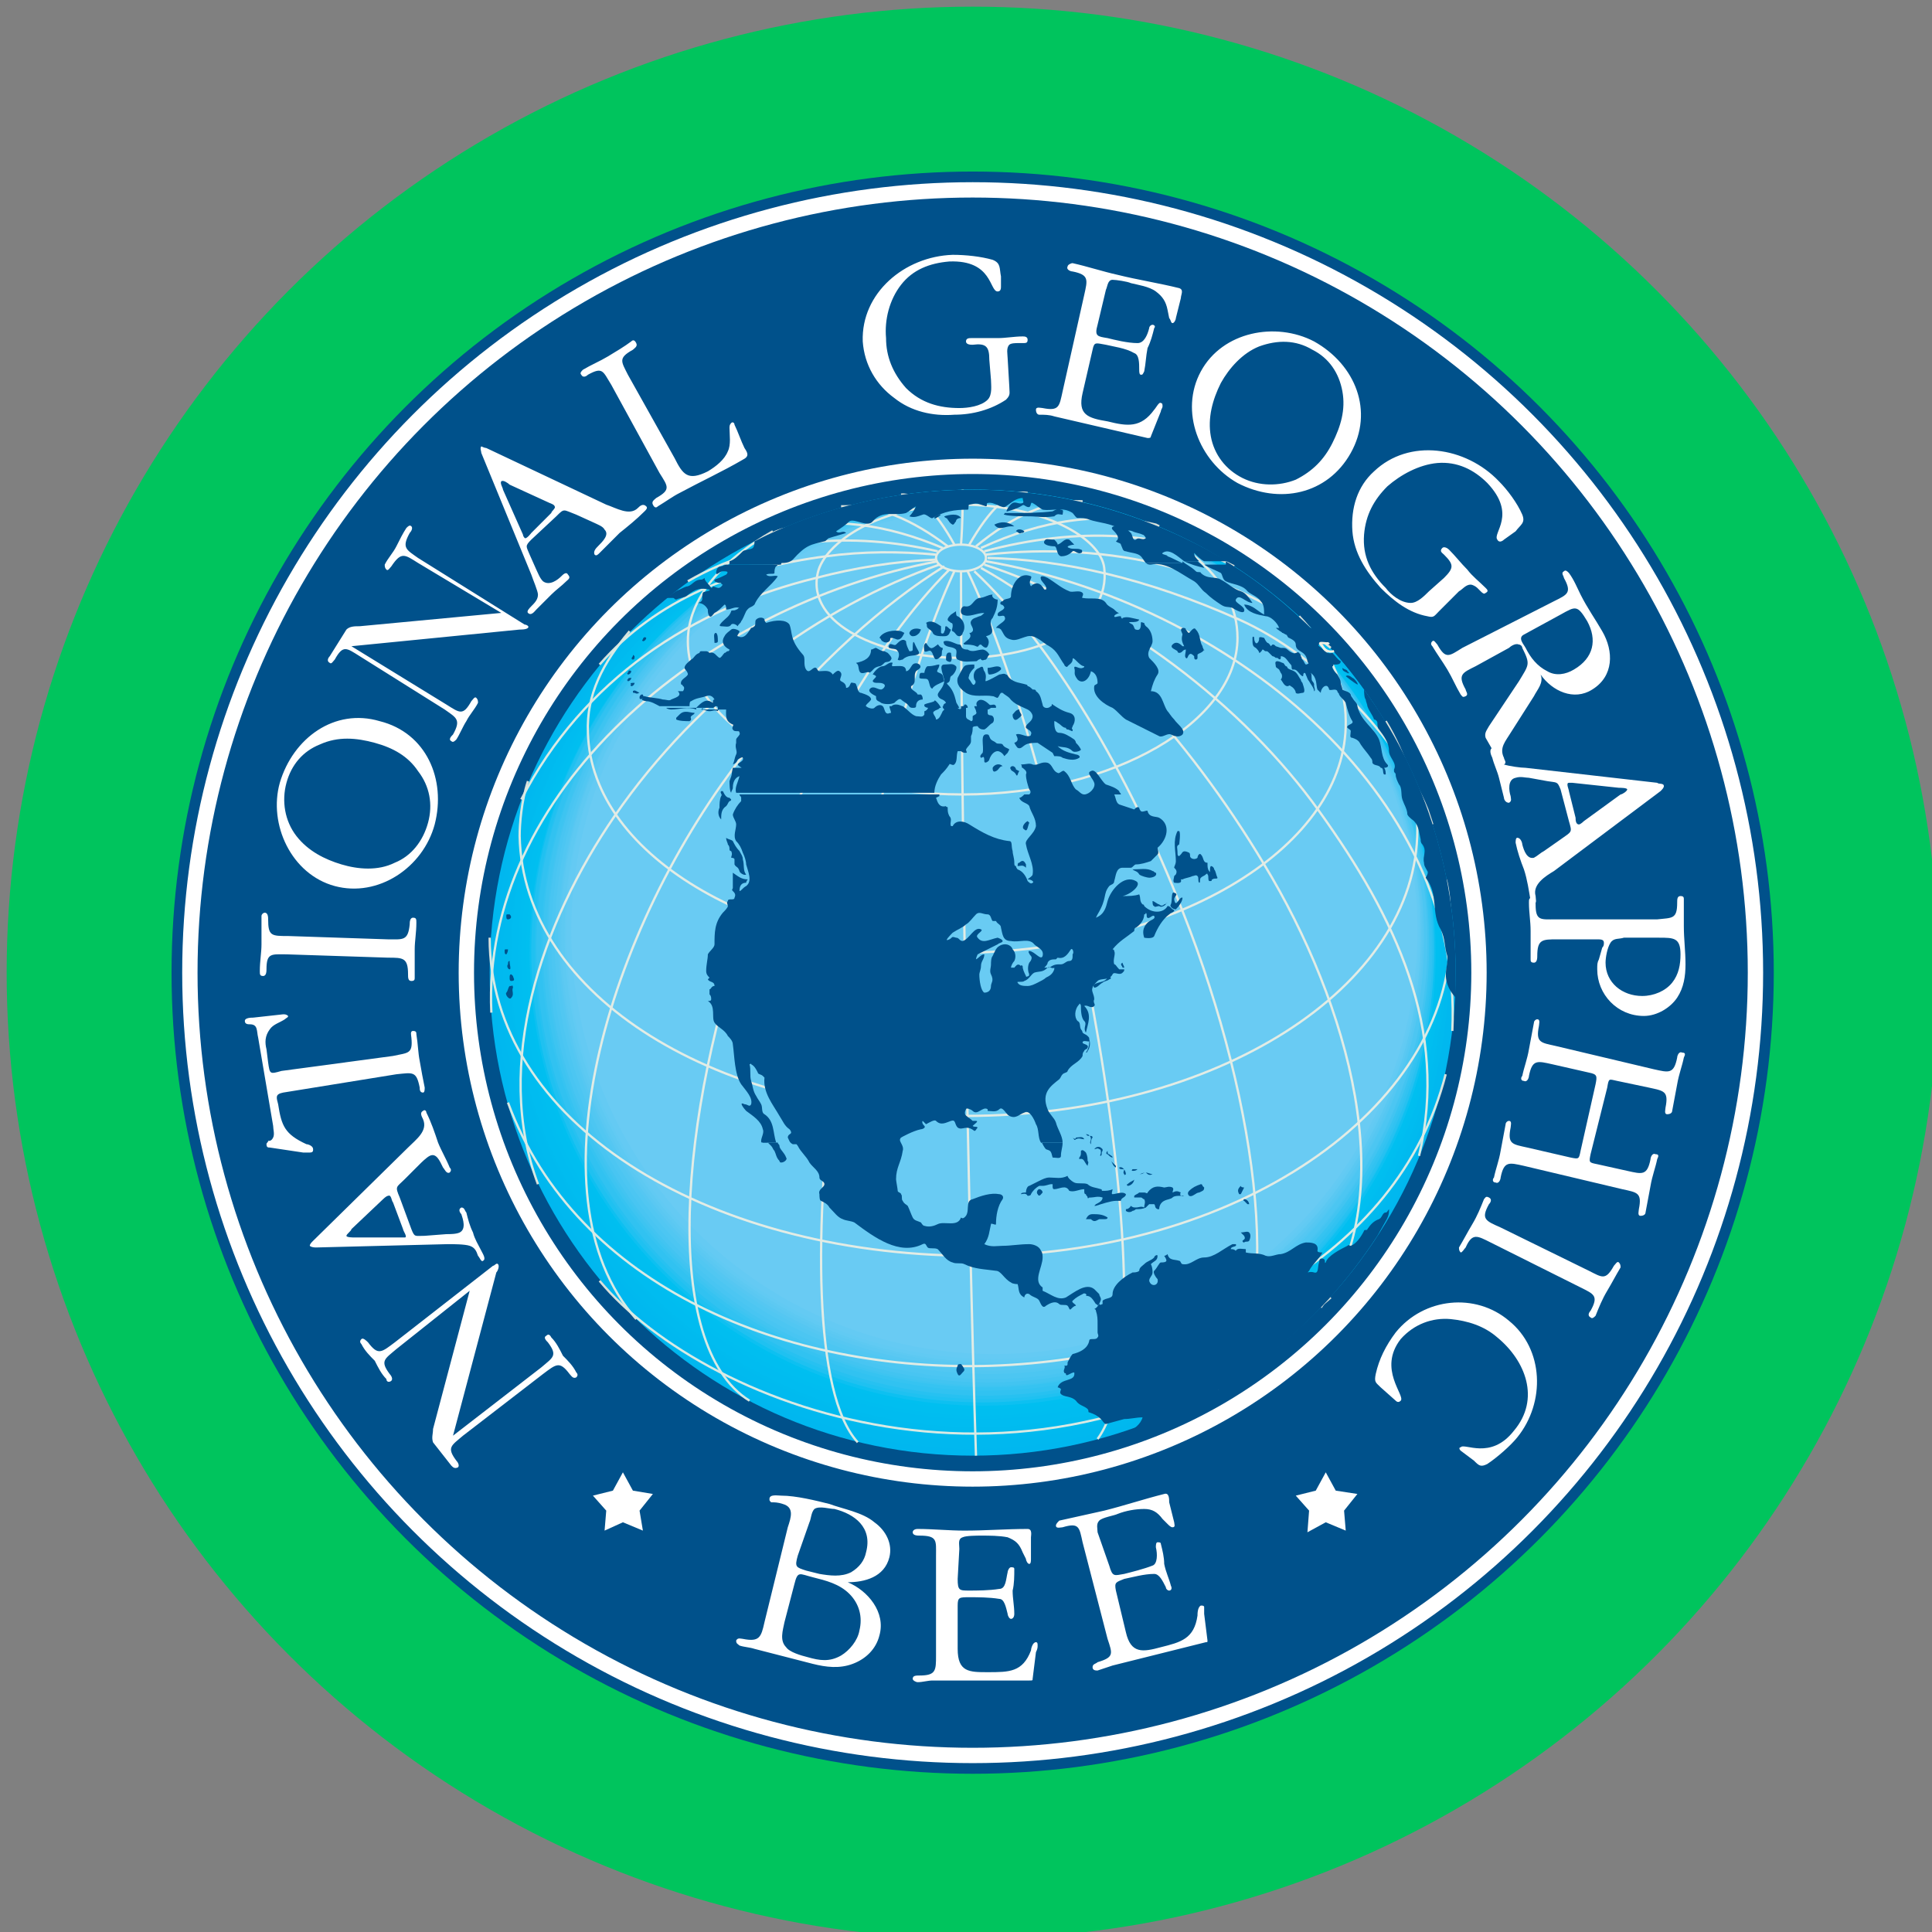 <svg xmlns="http://www.w3.org/2000/svg" width="116" height="116" viewBox="0 0 116 116"><rect x="0" y="0" width="116" height="116" fill="#808080" stroke="none"/><circle fill="#00C45D" cx="58.4" cy="58.4" r="58"/><circle fill="#00518B" cx="58.4" cy="58.4" r="48.1"/><path fill="#00B7EF" d="M58.4 87.4c16 0 29-13 29-29s-13-29-29-29c-16.1 0-29 13-29 29s13 29 29 29z"/><circle fill="#ECF6FB" cx="61.8" cy="51.9" r="20.8"/><circle fill="none" stroke="#FFF" stroke-width=".921" cx="58.4" cy="58.4" r="47"/><circle fill="none" stroke="#FFF" stroke-width=".921" cx="58.4" cy="58.4" r="30.4"/><path fill="#FFF" d="M48.6 91.4c.1-.2.1-.6.3-.8.3-.2.9 0 1.2 0 1.2.3 2.3 1.1 1.9 2.6-.1.5-.4.9-.9 1.2-.6.3-1.3.2-1.9.1l-.8-.2c-.6-.2-.7-.2-.5-.9l.7-2zm-2.7 6c-.2.9-.3 1.2-1.3 1-.1 0-.3-.1-.4.1 0 .2.1.2.2.3.3.1.6.1.9.2 1.2.3 2.3.6 3.5.9.8.2 1.6.3 2.4 0 .8-.3 1.4-.9 1.6-1.7.4-1.4-.7-2.7-1.9-3.2 1 0 2.2-.3 2.5-1.5.2-.8-.2-1.6-.9-2.1-.7-.6-1.9-.8-2.7-1.1-.8-.2-2-.5-2.9-.5-.2 0-.7-.1-.7.2 0 .1 0 .1.1.2.2 0 .4 0 .7.1.7.2.5.8.3 1.4l-1.4 5.7zm1.8-2.3c.2-.8.3-.6 1.1-.4.8.2 1.6.4 2.2 1 .6.6.8 1.4.6 2.2-.1.6-.6 1.2-1.1 1.5-.7.4-1.3.3-2 .1-.4-.1-1.1-.3-1.3-.6-.4-.4-.2-1-.1-1.5l.6-2.3zm9.8-.3c0 .7.1.7.7.7.4 0 1.2 0 1.8-.1.4 0 .4-.6.5-1 0-.1.1-.3.2-.3s.2 0 .2.1c0 .4 0 .9-.1 1.3 0 .5.1.9.1 1.4 0 .2-.1.3-.2.3s-.2-.2-.2-.3c-.1-.4-.2-.9-.5-.9-.6-.1-1.3-.1-1.8-.1-.6 0-.7 0-.7.5V99c0 1.4.7 1.4 1.8 1.4 1.3 0 2.1 0 2.6-1.3 0-.1.1-.5.3-.5.1 0 .1.1.1.2s0 .2-.1.4l-.2 1.6c0 .1 0 .1-.2.1H56c-.3 0-.6.1-.9.1-.1 0-.3-.1-.3-.2 0-.2.2-.2.4-.2 1 0 1-.3 1-1.2v-6c0-.9.1-1.2-1-1.2-.1 0-.4 0-.4-.2 0-.1.1-.2.3-.2.9 0 1.9.1 2.8.1 1.3 0 2.5-.1 3.8-.1.3 0 .2.4.2.5v1.3c0 .1 0 .3-.1.3s-.2-.2-.2-.3l-.2-.4c-.2-.5-.4-.7-.9-.9-.5-.1-1.1-.1-1.6-.1-.2 0-.9 0-1.1.1-.3.1-.2.4-.2.7l-.1 1.8zm9.1-.8c.2.7.3.6.9.5.4-.1 1.2-.3 1.7-.5.3-.1.3-.7.2-1.1 0-.1 0-.3.1-.3s.2 0 .2.1c.1.4.2.8.2 1.2.1.5.3.9.4 1.3.1.2 0 .3-.1.3s-.2-.1-.2-.2c-.2-.4-.4-.8-.7-.8-.6 0-1.3.2-1.8.3-.5.2-.6.2-.5.7l.6 2.5c.3 1.3 1 1.2 2.1.9 1.2-.3 2-.5 2.2-1.9 0-.1 0-.5.2-.6.1 0 .2 0 .2.1v.4l.2 1.6c0 .1 0 .1-.1.1l-5.6 1.4-.9.3c-.1 0-.3 0-.3-.2s.2-.2.3-.3c1-.3.9-.5.6-1.4L65 92.6c-.2-.9-.2-1.2-1.2-.9-.1 0-.4.1-.4-.1 0-.1.1-.2.2-.3l2.7-.6c1.2-.3 2.4-.7 3.6-1 .3-.1.3.3.3.5l.3 1.2c0 .1.1.3-.1.3-.1 0-.2-.1-.3-.2l-.3-.3c-.3-.4-.6-.6-1.1-.6-.5 0-1.1.1-1.6.3-.2.1-.9.2-1.1.4-.2.2-.1.5-.1.7l.7 2z"/><g fill="#FFF"><path d="M23.8 81c-.7.6-1 .7-.4 1.5.1.1.2.3.1.4-.1.1-.3.1-.3-.1-.3-.3-.5-.7-.7-1.1-.3-.3-.6-.6-.8-1-.1-.1-.1-.2 0-.3.1-.1.3.1.4.2.6.8.8.6 1.6 0l5.9-4.6c.1 0 .2-.2.3-.1.1.1 0 .4-.1.5l-2.6 9.8 5.3-4.1c.7-.6 1-.7.4-1.5-.1-.1-.3-.3-.1-.4.1-.1.2-.1.3.1.3.3.5.7.7 1.1.3.3.6.6.8 1 .1.1.1.2 0 .3-.2.1-.3-.1-.4-.2-.6-.8-.8-.6-1.6 0l-4.8 3.7c-.7.6-1 .7-.4 1.5.1.1.2.3.1.4-.2.1-.3 0-.4-.1L26 86.6c-.1-.3 0-.5 0-.8l2.2-8.3-4.4 3.5zm-2.5-6.7c-.1 0-.5 0-.5-.1s.3-.3.3-.4L23 72s.2-.2.3-.2c.2-.1.2.3.3.4l.6 1.6c0 .1.3.5.1.5h-3zm4.2-.1c-.6 0-.6.1-.8-.4l-.7-1.9c-.3-.7-.2-.6.3-1.1l.9-.9c.1-.1.4-.4.6-.5.4-.2.6.3.8.7.1.1.2.4.4.3.1-.1.1-.2 0-.3-.2-.5-.5-1-.7-1.5-.2-.6-.4-1.2-.7-1.8 0-.1-.1-.2-.2-.1-.2.1-.1.3 0 .5.3.7-.4 1.2-.9 1.7l-5.7 5.6c-.1.1-.2.2-.2.3.1.1.3.1.4.1l7.9-.2c.3 0 1 0 1.3.1.3.1.4.3.5.6.1.1.2.4.3.3.2-.1 0-.4-.1-.6-.2-.4-.4-.7-.5-1.1-.2-.4-.3-.8-.4-1.2-.1-.1-.1-.3-.3-.3-.2.1-.1.3 0 .4.1.3.3.9-.1 1.1-.2.1-.6.1-.8.1l-1.3.1zm-1.9-10.8c.9-.2 1.2-.1 1.1-1.1 0-.1-.1-.4.1-.4s.2.1.2.2c.1.6.1 1.1.2 1.6.1.6.2 1.1.3 1.6 0 .1 0 .3-.1.3-.2 0-.2-.2-.2-.3-.2-1-.4-.9-1.4-.8L17 65.6c-.5.1-.4.3-.3.7.2 1.3.4 1.8 1.7 2.4.1 0 .4.1.4.3 0 .1 0 .2-.2.2h-.4l-2-.3c-.1 0-.2 0-.2-.2 0-.1.1-.1.1-.2.1 0 .2 0 .3-.2.1-.2 0-.5 0-.7l-.9-5.3c-.1-.4 0-.8-.5-.8-.1 0-.3 0-.3-.2s.4-.2.5-.2l1.8-.2c.1 0 .2 0 .3.1 0 .1-.1.1-.2.2-.3.2-.7.3-.9.6-.3.4-.3.8-.2 1.2l.1.8c.1.7.1.7.8.5l6.7-.9zm-6.4-6.1c-.9 0-1.2-.1-1.2.9 0 .1 0 .4-.2.4s-.2-.1-.2-.3c0-.6.1-1.1.1-1.6V55c0-.1.1-.2.2-.2.2 0 .2.3.2.4 0 1 .2 1 1.2 1l6 .2c.9 0 1.2.1 1.3-.9 0-.1 0-.4.2-.4s.2.1.2.3c0 .6-.1 1.1-.1 1.6v1.7c0 .1 0 .2-.2.2s-.2-.2-.2-.4c0-1-.3-1-1.2-1l-6.1-.2zm5.3-12.7c1.1.3 2 .8 2.6 1.7.7.9.9 2 .6 3.1-.3 1.1-1 2-2 2.4-1 .5-2.2.4-3.2.1-1-.3-2-.8-2.7-1.7-.7-.9-.9-2.1-.6-3.2.3-1.1 1-1.9 2-2.3 1.1-.5 2.2-.4 3.3-.1zm-2.4 8.6c2.6.7 5.3-1.1 6-3.7.7-2.7-.5-5.5-3.3-6.2-2.7-.8-5.2 1-6 3.7-.7 2.5.7 5.5 3.3 6.2zm5-19.4c-.8-.5-1-.7-1.6.2-.1.1-.2.3-.3.2-.1-.1-.1-.2-.1-.3.2-.4.5-.7.7-1.1.2-.4.4-.8.6-1.1.1-.1.2-.2.3-.1.1.1 0 .3-.1.4-.5.9-.2 1 .5 1.5l6.4 4c.1 0 .3.1.2.2-.1.1-.4.1-.5.1l-10.1 1 5.7 3.5c.8.5 1 .7 1.5-.2.1-.1.2-.3.3-.2.1.1.1.2.1.3-.2.4-.5.7-.7 1.1-.2.3-.4.8-.6 1.1-.1.1-.2.2-.3.1-.2-.1 0-.3.1-.4.5-.9.2-1-.5-1.5l-5.1-3.2c-.8-.5-1-.7-1.5.2-.1.1-.2.3-.3.2-.2-.1-.1-.3 0-.4l1-1.6c.2-.2.5-.2.8-.2l8.5-.8-5-3zm5.1-4.4c0-.1-.2-.4-.1-.5.1-.1.4.1.5.2l2.4 1.1s.3.1.3.2c.1.1-.2.3-.2.4L31.9 32s-.3.4-.4.3c0 0-.1-.1-.1-.2l-1.2-2.7zm1.6 3.9c-.2-.5-.3-.5.1-.9l1.5-1.4c.5-.5.4-.4 1.2-.1l1.1.5c.2.1.5.2.6.4.3.3-.1.7-.4 1-.1.1-.3.3-.2.5.1.1.2 0 .3-.1l1.2-1.2c.5-.4 1-.8 1.5-1.3.1-.1.2-.2.1-.3-.2-.2-.4 0-.5.1-.5.5-1.3 0-1.9-.2l-7.2-3.4c-.1 0-.3-.1-.3-.1-.1.1 0 .3 0 .4l3 7.3c.1.3.4 1 .4 1.2 0 .3-.2.5-.4.7-.1.1-.3.3-.2.4.2.2.4-.1.5-.2l.9-.9c.3-.3.6-.5.9-.8.1-.1.3-.2.1-.4-.1-.2-.3 0-.4.1-.2.2-.7.6-1.1.3-.2-.2-.3-.5-.4-.7l-.4-.9zm8.7-5.8c.5 1 .8 1.4 2 .8.5-.3 1-.7 1.2-1.2.2-.4.1-1 .1-1.4 0-.1 0-.2.1-.3.1-.1.2 0 .2.1.2.4.4 1 .6 1.4.2.3.3.5-.1.7-1.2.7-2.5 1.3-3.8 2-.4.2-.8.5-1.3.8-.1.1-.2.1-.3-.1-.1-.2.1-.3.2-.4.9-.5.7-.7.2-1.5l-2.9-5.3c-.5-.8-.5-1.1-1.4-.6-.1.1-.3.2-.4 0-.1-.1 0-.2.1-.3.5-.3 1-.5 1.5-.8.5-.3 1-.6 1.4-.9.1-.1.2-.1.3.1.1.2-.1.3-.2.4-.9.5-.7.7-.3 1.5l2.8 5zm19.6-10.3c0 .1 0 .3-.2.3-.5 0-.3-1.9-2.9-1.8-1.2.1-2.2.5-2.9 1.4-.7.9-1 2.1-.9 3.2 0 1.1.4 2.1 1.2 3 .9.9 2 1.2 3.2 1.2.5 0 1.3-.1 1.7-.5.3-.3.2-.9.2-1.2l-.1-1.2c0-.8-.2-1-1-.9-.1 0-.4 0-.4-.2s.2-.2.3-.2h1.6c.5 0 1-.1 1.5-.1.1 0 .3 0 .3.2s-.1.2-.3.2h-.3c-.1 0-.4 0-.5.1-.2.2-.1.6-.1.8l.1 1.7c0 .4.1.5-.2.8-.9.6-2 .9-3.1.9-1.3.1-2.6-.2-3.6-1-1.1-.8-1.8-2-1.9-3.4-.1-2.9 2.5-5.1 5.4-5.2.8 0 1.7.1 2.4.3.5.2.4.5.5 1v.6zm5.8 2.3c-.2.7 0 .7.6.8.4.1 1.2.3 1.8.3.4 0 .6-.5.7-.9 0-.1.1-.2.2-.2s.2.1.1.2c-.1.4-.2.8-.4 1.2-.1.5-.1.9-.2 1.4-.1.2-.1.2-.2.2s-.1-.2-.1-.3c0-.4 0-.9-.3-1-.5-.3-1.3-.4-1.7-.5-.6-.1-.7-.2-.8.3l-.6 2.6c-.3 1.3.3 1.5 1.5 1.7 1.2.3 2 .4 2.8-.7.1-.1.3-.5.4-.4.1 0 .1.1.1.2s-.1.2-.1.3l-.6 1.5c0 .1-.1.1-.2.1L63.3 25c-.3-.1-.6-.1-.9-.1-.1 0-.2-.1-.2-.3 0-.2.3-.1.4-.1 1 .2 1-.1 1.2-1l1.3-5.8c.2-.9.3-1.2-.7-1.4-.1 0-.4-.1-.3-.3 0-.1.2-.2.3-.2.9.2 1.8.5 2.7.7 1.2.3 2.5.5 3.7.8.3.1.1.4.1.6l-.3 1.2c0 .1-.1.3-.2.3s-.1-.2-.2-.3l-.1-.5c-.1-.5-.3-.8-.7-1.1-.4-.3-1.1-.4-1.5-.5-.2-.1-.9-.2-1.1-.2-.3 0-.3.4-.4.6l-.5 2.1zM80 26.6c-.5 1-1.2 1.7-2.2 2.2-1 .4-2.2.4-3.2-.1s-1.7-1.4-1.9-2.5c-.2-1.1.1-2.2.6-3.2.5-.9 1.3-1.8 2.3-2.2 1.1-.4 2.2-.4 3.2.2 1 .5 1.6 1.4 1.8 2.5.2 1.1-.1 2.1-.6 3.1zm-7.9-4.3c-1.3 2.4-.1 5.4 2.2 6.7 2.5 1.3 5.4.7 6.8-1.8 1.4-2.5.3-5.3-2.2-6.7-2.3-1.2-5.5-.6-6.8 1.8zm18.2 10.1c-.1.1-.3.2-.4 0-.3-.4 1.2-1.5-.6-3.4-.8-.8-1.8-1.3-3-1.2-1.1.1-2.2.7-3 1.4-.8.8-1.3 1.7-1.4 2.9-.1 1.3.4 2.3 1.3 3.2.3.4.9.9 1.5.9.4 0 .8-.4 1.1-.7l.9-.8c.6-.6.6-.8 0-1.4-.1-.1-.3-.2-.1-.4.1-.1.3 0 .4.1.4.4.7.8 1.1 1.2.3.4.7.7 1.1 1.1.1.1.2.2 0 .3-.1.1-.2 0-.3-.1l-.2-.2c-.1-.1-.3-.2-.4-.2-.3 0-.5.3-.7.4l-1.2 1.2c-.3.3-.3.4-.7.3-1.1-.2-2-.9-2.8-1.7-.9-1-1.6-2.1-1.7-3.4-.1-1.4.3-2.7 1.3-3.6 2.1-2 5.5-1.5 7.5.6.5.5 1.1 1.3 1.4 2 .2.5-.1.6-.4 1l-.7.5zm3.4 4.5c.9-.5 1-.6 1.6.4.6 1.1.4 2.2-.8 2.9-.5.3-1.1.4-1.6.1-.6-.3-1-.8-1.3-1.4-.1-.2-.5-.6-.1-.8l2.2-1.2zm-5.9 2c-.8.5-1 .7-1.5-.2-.1-.1-.2-.3-.3-.2-.1.1-.1.2 0 .3.3.5.6.9.9 1.4.3.5.5 1 .8 1.5.1.1.1.2.3.1.2-.1 0-.3 0-.4-.5-.9-.2-1 .6-1.4l2-1.1c.1-.1.4-.3.6-.2.1 0 .2.1.2.2.5 1 .4 1-.2 2l-1.8 2.7c-.1.2-.3.4-.2.7l.8 1.4c.1.1.1.2.3.2.2-.1 0-.3 0-.4-.3-.6.1-1 .4-1.5l1.4-2.2c.2-.4.6-.8.4-1.3.7 1 2 1.6 3.1.9 1.3-.8 1.3-2.3.6-3.5-.4-.7-.9-1.4-1.3-2.2-.2-.4-.4-.9-.7-1.3-.1-.1-.2-.2-.3-.1-.2.1 0 .3 0 .4.5.9.2 1-.6 1.4l-5.5 2.8z"/><path d="M97.2 47.3c.1 0 .5 0 .5.1s-.3.3-.4.3l-2.2 1.6s-.2.2-.3.2c-.2 0-.2-.3-.2-.4l-.4-1.6c0-.1-.2-.5 0-.5h.2l2.8.3zm-4.3-.4c.6.1.6 0 .8.5l.5 1.9c.2.7.2.6-.5 1.1l-1 .7c-.2.1-.4.3-.6.4-.4.1-.6-.4-.7-.8 0-.1-.1-.4-.3-.4-.1 0-.1.2-.1.3.1.5.3 1.1.5 1.6.2.6.3 1.3.4 1.9 0 .1.1.2.2.2.2-.1.1-.3.1-.5-.2-.7.6-1.2 1.1-1.5l6.4-4.8c.1-.1.2-.2.2-.3 0-.2-.3-.1-.4-.2l-7.9-.9c-.3 0-1-.1-1.3-.2-.2-.1-.3-.4-.4-.7 0-.1-.1-.4-.3-.3-.2.1-.1.4 0 .6.1.4.3.8.4 1.2l.3 1.2c0 .1.1.3.3.3.2-.1.1-.3.1-.4-.1-.3-.2-1 .3-1.1.3-.1.6 0 .8 0l1.1.2z"/><path d="M99.6 56.3c.9 0 1.3 0 1.3 1 0 .6-.1 1.2-.5 1.7s-1.1.8-1.8.8c-1.2 0-2.2-.8-2.2-2 0-.3.1-.9.3-1.2.2-.3.5-.2.8-.3h2.1zm-6.2-1.1c-.9 0-1.2.1-1.2-.9 0-.1 0-.4-.2-.4s-.2.1-.2.3c0 .6.1 1.1.1 1.7v1.7c0 .1 0 .2.2.2s.2-.3.2-.4c0-1 .3-1 1.2-1h2.4c.2 0 .4 0 .4.2 0 .1 0 .2-.1.3l-.2.7c-.1.2-.1.3-.1.6 0 1.5 1.2 2.8 2.8 2.8.8 0 1.6-.5 2-1.1.4-.6.5-1.3.5-2 0-.8-.1-1.5-.1-2.3V54c0-.1 0-.2-.2-.2s-.2.2-.2.4c0 1-.3.9-1.2 1h-6.1zm-.2 8.7c-.9-.2-1.2-.3-1.4.7 0 .1-.1.4-.3.3-.2 0-.2-.2-.1-.3.1-.5.3-1 .4-1.6.1-.5.2-1.1.3-1.6 0-.1.1-.2.2-.2.2 0 .1.3.1.4-.2 1 .1 1 1 1.2l5.9 1.4c.9.2 1.2.3 1.4-.7 0-.1.1-.4.3-.3.2 0 .2.1.1.3-.1.5-.3 1-.4 1.6-.1.5-.2 1.1-.3 1.6 0 .1-.1.2-.3.2-.2 0-.1-.3-.1-.4.2-1-.1-1-1-1.2l-1.9-.4c-.5-.1-.5-.2-.6.4l-1 4c-.1.5-.1.5.4.6l1.8.4c.9.2 1.2.3 1.4-.7 0-.1.1-.4.3-.3.2 0 .2.1.1.3-.1.5-.3 1-.4 1.6-.1.5-.2 1.1-.3 1.6 0 .1-.1.2-.3.2-.2 0-.1-.3-.1-.4.2-1-.1-1-1-1.2L91.5 70c-.9-.2-1.2-.3-1.4.7 0 .1-.1.4-.3.3-.2 0-.2-.2-.1-.3.1-.5.3-1 .4-1.6.1-.5.2-1.1.3-1.6 0-.1.1-.2.2-.2.2 0 .1.3.1.4-.2 1 .1 1 1 1.2l2.6.6c.5.1.5.1.6-.4l.9-4c.1-.5.1-.6-.4-.7l-2.2-.5zm2.2 12.4c.8.4 1 .6 1.5-.3.1-.1.2-.3.3-.2.1.1.1.2.1.3-.3.5-.5.9-.8 1.4-.3.5-.5 1-.7 1.5-.1.1-.2.2-.3.1-.2-.1-.1-.3 0-.4.5-.9.2-1-.6-1.4l-5.4-2.7c-.8-.4-1.1-.6-1.5.3-.1.1-.2.3-.3.3-.1-.1-.1-.2-.1-.3.3-.5.5-.9.8-1.4.3-.5.5-1 .7-1.5.1-.1.1-.2.3-.1.2.1.1.3 0 .4-.5.9-.2 1 .7 1.4l5.3 2.6zm-7.7 10.8c-.1-.1-.1-.2 0-.2.2-.3 1.8.8 3.2-1 1.6-1.9.7-4.2-1-5.6-.8-.7-1.8-1-2.8-1.1-1.1-.1-2.2.3-3 1.2-1.4 1.8.3 3.4 0 3.7-.1.1-.2.1-.3 0l-.9-.8c-.3-.3-.4-.3-.3-.8.2-.9.6-1.7 1.2-2.5 1.7-2.1 4.8-2.4 6.8-.7 2.1 1.7 2.2 4.9.5 7-.4.5-1.2 1.2-1.8 1.6-.4.2-.5.1-.8-.2l-.8-.6z"/></g><circle fill="#00B7EF" cx="58.4" cy="58.3" r="28.9"/><circle fill="#00B8EF" cx="58.5" cy="58.2" r="28.8"/><circle fill="#00B8EF" cx="58.5" cy="58.1" r="28.6"/><circle fill="#00B9EF" cx="58.5" cy="58" r="28.5"/><circle fill="#00BAEF" cx="58.6" cy="57.9" r="28.4"/><circle fill="#00BAEF" cx="58.6" cy="57.8" r="28.2"/><circle fill="#00BBEF" cx="58.7" cy="57.8" r="28.1"/><circle fill="#00BCF0" cx="58.7" cy="57.7" r="28"/><circle fill="#00BCF0" cx="58.8" cy="57.6" r="27.9"/><circle fill="#00BDF0" cx="58.8" cy="57.5" r="27.7"/><circle fill="#00BEF0" cx="58.9" cy="57.4" r="27.6"/><circle fill="#00BEF0" cx="58.9" cy="57.3" r="27.5"/><circle fill="#00BFF0" cx="59" cy="57.2" r="27.4"/><circle fill="#0DC0F1" cx="59" cy="57.2" r="27.2"/><circle fill="#1FC1F1" cx="59" cy="57.1" r="27.1"/><circle fill="#27C1F1" cx="59.1" cy="57" r="27"/><circle fill="#31C2F1" cx="59.1" cy="56.9" r="26.9"/><circle fill="#36C3F1" cx="59.2" cy="56.8" r="26.7"/><circle fill="#3DC4F1" cx="59.2" cy="56.7" r="26.6"/><circle fill="#42C4F1" cx="59.3" cy="56.7" r="26.5"/><circle fill="#48C5F2" cx="59.3" cy="56.6" r="26.4"/><circle fill="#4CC6F2" cx="59.4" cy="56.5" r="26.3"/><circle fill="#51C7F2" cx="59.4" cy="56.4" r="26.1"/><circle fill="#55C7F2" cx="59.5" cy="56.3" r="26"/><circle fill="#5AC8F2" cx="59.5" cy="56.2" r="25.9"/><circle fill="#5DC9F2" cx="59.5" cy="56.1" r="25.8"/><circle fill="#61CAF3" cx="59.6" cy="56.1" r="25.7"/><circle fill="#64CAF3" cx="59.6" cy="56" r="25.6"/><circle fill="#69CBF3" cx="59.7" cy="55.9" r="25.4"/><g opacity=".9" fill="none" stroke="#F0EFE3" stroke-width=".138"><ellipse cx="57.7" cy="33.5" rx="1.5" ry=".8"/><path d="M57.7 39.5c4.8 0 9-2 8.6-5.4-.2-1.8-3.7-3.8-8.6-3.8s-8.2 2.3-8.6 4.1c-.7 3.1 3.8 5.1 8.6 5.1z"/><path d="M37.8 37.9c-1.6 1.9-2.6 3.8-2.5 6.1.2 7.5 10.5 13.4 23 13.2 12.5-.3 22.6-6.4 22.5-13.9 0-2.3-1.1-4.5-2.8-6.3"/><path d="M29.4 56.3c0 11 12.8 19 28.8 19.1 16 .1 28.9-8.8 28.9-19.4 0 0 0-1.1-.1-2.1-.1-.9-.2-1.1-.2-1.1M36 76.9c6.4 7.7 26.9 15.6 43.9 1M30.5 66.2c8.2 22.2 50.6 20.5 56.3-1.7"/><path d="M31.7 46.9c-.4 1.2-.5 2.6-.5 3.3C31.4 59.8 43 67 58 67s27.1-7.7 27.1-17.2c0-2.3-.7-4.5-1.9-6.5"/><path d="M46.4 31.9c-3 1.7-5.1 4-5.1 6.6 0 5.1 7.4 9.2 16.5 9.2s16.5-4.4 16.5-9.4c0-3.7-3.6-6.6-9.8-8.2m-23.2 4.8c4.5-2.6 9.8-3 15-1.8"/><path d="M59.1 33.9c8 2.6 15.6 8.5 20.1 14.8 4.6 6.4 7.8 13.1 6 20.7m-55.7-8.6C28.9 47.7 42 36.4 56.3 33.7m2.9-.4c7.4-.8 14.8.8 20.7 5.6"/><path d="M32.3 71.1c-2.7-7.2.2-15.7 4.6-22.1 5.1-7.4 12.4-12.6 19.5-15.1m2.7-.8c5.6-1.5 10.9-1.2 15 .9"/><path d="M38.2 79.2c-6.6-7.4-1.6-24.1 7.1-34.7 3.8-4.7 7.7-8.2 11.4-10.5m2.2-1.1c3.7-1.7 7.2-2.2 10.5-1.4l.2.1M65 30.1c-2.1-.1-4.2.9-6.4 2.7"/><path d="M57 34.2c-4.6 4.6-8.9 12.4-11.9 20.6-4.4 12.2-5.4 26-.1 29.3m34.3-5.6c4.9-6.8 1.7-18.2-3.4-26.6-4.6-7.7-10.7-14.3-17-17.8m-2.3-1.2c-3.3-1.4-6.6-1.9-9.7-1.1 0 0-.3.1-.5.2"/><path d="M73.1 83.4c4.1-4 2.6-16.8-2.1-28.7-3.2-8.2-7.8-16-12.5-20.4m-1.6-1.5c-2.1-1.6-4.2-2.5-6.2-2.4h-.2m3.6-.7c1-.1 2.1 1 3.2 3m.8 1.6C64 46.6 70.6 80 65.9 86.4m-8.1-57c0 .9 0 2-.1 3.3m0 1.6c0 12.3.4 37.7.9 53.1m3.1-57.8c-1.1-.2-2.3 1-3.5 3.1m-.9 1.6c-5.9 12.6-11.1 46.5-5.8 52.3M31.3 48C35 40.8 41.6 36.5 49 34.7c2.3-.6 4.7-1 7.2-1.1m3.1-.1c4.5.1 9.5 1.2 15.1 3.7 4.7 2.1 9.5 7 11.3 11.4l.3.9"/><path d="M36 39.9c3.4-3.9 8.2-5.8 13.6-6.5 2.2-.3 4.4-.3 6.6-.1m3 .4c14.4 2.5 28.7 13.8 28 28.2"/></g><path fill="#FFF" d="M35.6 89.8l1.2-.3.6-1.1.6 1.1 1.2.2-.8 1 .2 1.2-1.2-.5-1.1.5.1-1.2zm42.2 0l1.2-.3.6-1.1.6 1.1 1.3.2-.8 1 .1 1.2-1.2-.5-1.1.6.1-1.3z"/><path fill="#00518B" d="M65.7 78.6s.1 0 .1.1c.1.3.1.5.1.8v.5c0 .1.1.2 0 .3-.1.2-.5 0-.5.2-.1.5-.6.7-1 .8-.1.1-.2.3-.3.5 0 .2 0 .2-.2.2.1.1-.1.3 0 .4 0 .1.1 0 .1.1 0 .2.3-.1.5-.1.1.6-.8.3-1 .9 0 0 .1 0 .2.1 0 .1-.1.2 0 .3.2.2.6.1.9.4.2.3.5.3.7.5.1.1 0 .2.1.2.3.1.5.2.7.4.1.1.2.3.3.3.4-.1.7-.2 1.1-.3.4 0 .7-.1 1.1-.1-.1.4-.5.7-.9.9 6.2-2.1 11.5-6.4 15-11.8.6-1.1.7-1.1.7-1.6-.1.1-.1.2-.2.2-.2 0-.2.3-.4.4-.3.1-.5.3-.7.6 0 .1-.2 0-.2.1-.2.4-.5.8-.8.9-.1 0-.1-.1-.2 0-.4.2-1.2.6-1.3 1-.1.1 0-.1-.1-.2-.2-.1-.3 0-.3.2-.1.2 0 .7-.3.6-.3-.1-.5.1-.3-.1.2-.4.6-.7.8-1.1-.1 0-.3 0-.3-.1.1-.5-.4-.5-.7-.5-.6.1-.9.6-1.5.7-.3 0-.6.2-.9.1-.4-.2-.8-.1-1.2-.2V75c-.2 0-.5-.1-.6.1-.1-.1-.2-.1-.3-.1 0-.2.4-.1.3-.3H74c-.6.3-1.1.8-1.7.8-.5 0-.8.5-1.3.4-.1 0-.1-.2-.2-.2-.3-.1-.6 0-.7-.4-.1.1-.2.1-.2.1.2.3.2.4-.2.4-.1 0-.2.3-.4.5-.1.1.1.4.2.5.1.4-.4.5-.5.1 0-.2.2-.3.2-.5 0-.1 0-.3-.1-.5.2-.2.4-.2.4-.5 0-.1-.2 0-.2.1-.2.2-.4.2-.6.4-.1.1-.3.2-.3.4-.1.1-.3.1-.4.1-.6.3-1.2.8-1.2 1.3 0 .3-.4.2-.6.4v.2c-.1 0-.1.1-.2 0 0-.3 0-.3-.1-.4 0 .1 0 .2.1.3 0 .1-.1.3-.3.4zM52 42.5c-.1-.2.2-.3.3-.5 0-.2-.3-.3-.6-.4-.2 0-.2-.3-.3-.5 0-.1-.2-.1-.2-.1-.2-.1-.1.3-.4.3 0-.2-.1-.3-.3-.4-.2-.1.2-.4-.1-.6-.1-.1-.3.1-.4.2-.2-.3-.5-.2-.8-.2-.1 0-.1-.1-.2-.2-.2-.1-.4.4-.6.1-.2-.3 0-.7-.2-.9-.8-.9-.6-1.3-.8-1.8-.2-.3-.8-.3-1.4-.1 0 0-.1-.1-.1-.2s-.3-.2-.5 0c-.1.1 0 .3-.1.4 0 0-.1.1-.2.1-.2.3-.4.7-.8.5-.1 0 .1-.2.1-.3-.1-.1-.4-.2-.5-.1-.1.1-.3.2-.4.4-.2.3-.1.6.3.8 0 0 0 .1-.1.1s-.1.1-.2.1c-.1.1-.2.3-.3.3-.2-.1-.3-.4-.6-.3 0 0-.1-.1-.2-.1h-.3c-.1 0-.1.1-.1.1-.3.1-.3.3-.5.4-.1.1-.4.3-.4.5 0 .1.2.2.2.4-.1.2-.5.3-.4.6 0 0 .1 0 .1.1.1 0 .1.2 0 .3h-.3c.3.3-.2.4-.4.5-.1.1-.3 0-.5 0-.3-.1-.8-.1-1.1-.2-.1 0-.1 0-.1.1-.2.1.1.2.2.2.3 0 .6.2.8.3h1.8c0-.1 0-.3.1-.3.3-.2.6-.2.9-.3.2-.1.4 0 .5.2-.1 0-.1.1-.1.2-.3-.2-.5-.2-.9.2l-.1.1h1c.1 0 .1-.1.2-.1 0 0 .1 0 .1.1v.1H52zm2.3 0c-.1-.1-.3-.2-.5-.2s-.3.1-.3.2h.8zm2.2 0c-.1-.2-.2-.3-.3-.4 0 0-.1-.1-.1 0-.2.1-.4.1-.6.2v.1c.1.1.2.1.3.1h.7zm1.1 0c-.1-.2-.2-.3-.2-.4-.1-.4-.2-.7-.5-1 0 0-.1-.1 0-.1.2-.1.1-.3.2-.4.2-.1.4-.5.3-.6-.2-.2-.4-.1-.7-.1-.4 0 0 .7 0 1-.1.6-.6.7-.3 1 .1.1.3.1.4.3-.2.1-.2.2-.1.3h.9zm.5 0c0-.1 0-.1-.1-.2h-.1c0 .1-.1.1-.1.2h.3zm1.7 0v-.1c-.1-.2-.3 0-.4-.1-.2-.2-.5-.4-.7-.2-.1.1-.1.2 0 .4h1.1z"/><path fill="#00518B" d="M40 42.5c.1.1.3.1.3.1.5 0 1-.2 1.5 0v-.1H40zm2.2 0l-.1.1c.2 0 .3.1.5.1s.3-.1.5 0c0-.1.1-.1.1-.1h-1zm1.4 0c0 .4-.1.8.4 1 .1 0-.1.2 0 .3.1.2.4 0 .4.2.1.1-.2.3-.2.4v.2c-.1.3.1.5 0 .7-.1.2-.1.4-.2.6.2-.1.2-.1.3-.3 0 0 .3-.2.3-.1.1.2-.3.3-.3.4 0 .1.3.2.2.2H44c-.1.4 0 .3-.2.8 0 .1 0 .6.1.7 0-.1.1-.2.1-.3 0-.3.1-.6.4-.7-.1.4-.3.7-.2 1h11.9c0-.4.2-.8.4-1.1.2-.2.3-.3.5-.6 0-.1.2.1.3 0 .2-.2.1-.5.2-.8h.2c.1.1.2.1.3.1.1 0 0-.1 0-.2.1-.2.3-.3.3-.5v-.3c.1-.2.1-.4.1-.5 0-.1.2-.1.3-.1.1.2.3.2.4.2.2-.1.3-.3.5-.4.1-.1.1-.3 0-.4-.1-.1-.3 0-.3-.2v-.2c.1 0 .2-.1.3-.2h-1.1c0 .1.1.2.1.3.1.2-.1.2-.2.3v.2c0 .1-.1.1-.1.1-.1-.1-.3-.1-.3-.3v-.6h-.3v.1c0 .1-.1.1-.2 0v-.1h-.9c0 .1 0 .1.1.2l-.1.1c-.1.2-.2.5-.4.5 0-.2-.3-.4-.1-.5.1-.1.4-.1.3-.3h-.8.1c.1.1-.1.3-.2.3v.2c-.1.2-.3.1-.5.1-.3-.1-.5-.4-.8-.6h-.8c0 .1.1.3.1.4-.1 0-.2.1-.3 0-.1-.1-.1-.3-.2-.4-.1-.1-.3-.1-.5.1-.1.1-.4 0-.5-.1-.1 0-.1-.1-.1-.1h-8.3zm23.7 5.2c0-.1-.1-.1-.1-.2-.2-.2-.5-.3-.8-.4-.3-.2-.6-1-.9-.8-.3.1.1.4.2.7.1.3-.3.7-.6.7-.2 0-.3-.2-.5-.3-.3-.3-.3-.8-.7-1.1-.1-.1-.3.2-.4.1-.3-.1-.3-.5-.6-.6-.4-.1-.6.2-.9.1-.2-.1-.4 0-.7 0 .1.1 0 .2.1.2.1.1.3.2.2.4 0 .3.1.6.2.9.1.1.1.2 0 .3h5.5zm.2 10.4c0-.1-.1-.2-.1-.3-.2.1 0 .2 0 .3h.1zM45.8 68.5c.1 0 .3 0 .3.1l.2.2c.1.1.1.2.2.3.1.2.1.4.3.6 0 0 0 .1.1.1.2 0 .4-.2.3-.3-.1-.3-.4-.5-.4-.7 0-.1-.1-.1-.1-.2h-.9zm1.7 0h.3c0 .1 0 .2.1.3.2.4.5.6.7 1 .2.3.6.5.6.9 0 .2.3.2.3.4s-.4.3-.3.6c0 .1 0 .4.1.4.2.1.4.2.5.4.3.3.5.6.8.7.2.1.5.1.7.2 1.2.9 2.7 2 4.1 1.3.2-.1.2.1.3.2.1.1.4 0 .6.1.3.3.5.7.9.8.2.1.5 0 .7.1.6.3 1.2.3 1.9.4.3 0 .5.5.9.7.1.1.4.1.4.1.1.3 0 .6.4.8 0-.1.1-.3.3-.2.2.2.5.2.6.4.1.2.2.5.4.3.3-.2.6-.3.8-.1.1.1.4 0 .5.1.1.1.1.3.2.2.1-.1.2-.2.3-.2 0-.1-.3-.2-.2-.3.2-.2.4-.3.6-.4.1-.1.3 0 .2.1.3 0 .4.2.6.5 0 0 .1 0 .1.1.1-.1.2-.3.2-.4 0-.1-.1-.2-.1-.3l-.3-.3c-.5-.4-1.2.2-1.7.5-.5.2-.9-.2-1.4-.4v-.2c-.6-.4 0-1.2 0-1.8 0-.1 0-.3-.1-.4-.1-.3-.5-.4-.7-.4-.6 0-1.1.1-1.6.1-.3 0-.7.1-1.1-.1.3-.4.3-.8.4-1.2 0-.1.3.1.3 0 0-.5.1-1.1.4-1.5.1-.2-.1-.3-.2-.3-.5-.1-1.1.1-1.6.3-.5.1-.1.8-.5 1.1 0 0-.1.1-.2 0-.2.6-1 .2-1.4.4-.2.1-.5.2-.8.1-.1 0-.2-.2-.2-.2-.2-.1-.4-.1-.5-.3-.1-.2-.2-.5-.3-.7-.1-.1-.2-.1-.3-.3-.1-.1 0-.3-.1-.4 0-.1-.2-.1-.2-.2s-.1-.6-.1-.7c0-.7.3-1 .4-1.7.1-.3-.2-.5-.2-.8v-.1h-6.5zm15 0c.1.2.2.4.3.5.3.1.3.1.4.5.2 0 .5.1.5-.1 0-.3.1-.5.1-.8h-1.3zm19.4-27.1c3.5 4.8 5.5 10.7 5.5 17v1.5c-1-1.1-.4-1.9-.5-2.5-.2-.6-.1-1-.4-1.6-.6-1-.1-2.1-.9-3.1 0 0 .2-.3.1-.4-.1-.2-.2-.3-.2-.5-.1-.4.2-.7-.1-1.1-.1-.1-.1-.2-.1-.3-.1-.4-.1-.8-.4-1.1-.1-.1-.3-.2-.4-.4 0-.3-.2-.6-.3-.9-.1-.3 0-.7-.2-.9-.1-.2-.2-.4-.2-.6 0-.1-.1-.1-.1-.2v-.1c.2-.4-.3-.7-.3-1.1 0-.5-.3-.9-.6-1.3-.1-.1-.1-.3-.1-.4 0-.1-.1-.2-.2-.2-.1-.3-.3-.5-.4-.8 0-.1-.1-.3-.1-.4-.1-.1-.1-.5-.1-.6z"/><path fill="#00518B" d="M79.1 38c.2.2.4.4.6.7-.1 0-.7-.1-.5.1.3.2.4.5.8.4.2.2.3.4.5.5 0 .2-.2.2-.4.2-.1 0 0 .1-.1.1v.1c.1.2.2.3.3.4.1.2.2.3.2.5 0 .1.1.3.1.4.1.1.4.1.5.3 0 .1.1.2.1.2.1.2.3.3.3.5.2.9 1 1.3 1.3 2 .2.5.1 1.1.5 1.5.1.1 0 .2-.2.2.1.1.1.3.1.4h-.1c-.1-.1 0-.4-.2-.4-.1-.2-.4-.1-.5-.3 0-.1 0-.2-.1-.3-.2-.3-.4-.5-.6-.8-.1-.2-.2-.3-.5-.4-.2 0-.1-.2-.1-.4 0-.1-.1-.1-.2-.2-.1-.2.4-.2.3-.4-.2-.3-.3-.7-.4-1.1-.1-.2-.3-.3-.4-.5 0-.1-.1-.1-.1-.2-.1-.2-.4 0-.5-.1 0 0 0-.1-.1-.2-.2-.1-.4.2-.4.4l-.2-.2c-.1-.3 0-.7-.4-1-.1 0 .1-.2 0-.3-.1-.1-.1-.2-.2-.4-.1-.7-.7-.5-.7-1 0-.2-.2-.3-.4-.4-.1 0-.1-.2-.2-.2-.2-.1-.5-.3-.6-.4h2.5zm-35.3-4.3c.3-.1.5-.3.8-.6.1-.1.5-.1.6-.2.1-.1.1-.3.1-.4 3.9-2 8.4-3.1 13.1-3.1 5.6 0 10.8 1.6 15.3 4.3h-1.4c-.2-.1-.4-.3-.6-.5 0 .2.1.3.3.5h-.9c-.4-.3-.9-.8-1.3-.5-.1.1.3.1.3.2.3.1.6.3.9.4h-2.2c-.1-.1-.2-.3-.3-.4-.2-.2-.6-.2-.9-.3-.2 0-.2-.2-.3-.4 0-.1-.2-.1-.3-.2.3-.2 0-.5-.2-.7-.1-.1 0-.2.1-.2.4 0 .7.1 1 .4.1.1.1.5.3.4.2-.2.4.1.6-.1 0 0-.1-.2-.2-.2-.2-.1-.4-.1-.6-.2-.2-.1-.5 0-.7-.1-.6-.4-1.3-.4-1.9-.6-.2-.1-.5-.1-.7-.1-.1 0-.2-.2-.3-.3-.6-.4-1.2-.1-1.8-.2-.2-.1-.4-.3-.6-.4-.2-.1 0 .4-.4.2-.3-.2 0 0-1.1.3-.2.1.1-.4.3-.5.2-.1.4.1.6 0 .1 0 0-.2 0-.3-.4 0-.7.3-1 .5-.2.2-.7-.3-1.1-.2-.1 0 0 .2-.1.2-.6-.2-.5-.2-1-.1-.1 0 0 .3-.1.3-.8 0-1.4.1-2.1.5-.1.1-.4-.3-.6-.2-.3.1-.5.2-.8.1.2-.2.3-.4.4-.6-.2.1-.4.3-.6.4-.7.2-1.4-.2-2 .5-.3.4-1.1-.2-1.4 0-.2.2-.5.4-.8.6.2.2.4-.1.6.1-.3.1-.7.2-1 .3-.1 0-.2.2-.3.2-.8.2-1.1.2-1.9 1.1-.1.1-.3.2-.6.2-.1 0-.1 0-.1.1h-3.1z"/><path fill="#00518B" d="M46.8 33.7c-.1.1-.1.3-.2.3-.1.1-.1.3-.1.4 0 .1-.3 0-.5.1.2.2.5 0 .7.1-.4.6-1.1 1-1.4 1.7-.2.2-.3.1-.5.4-.1.2-.2.5-.3.6 0 .1-.2.2-.2.3-.1-.1-.3-.2-.4-.1-.1.2-.4.1-.6.1-.2 0 0-.2.1-.3.2-.2.4-.3.5-.6 0-.1.2 0 .3-.1.1 0 .1-.1.2-.1-.3-.1-.5.1-.8.1 0-.1 0-.3-.1-.3-.2.2-.4.4-.6.5-.1.1-.2.3-.3.2-.1-.1-.1-.3-.1-.4-.1-.2-.3-.4-.6-.4.4-.1.2-.3.3-.6 0-.1.5-.1.4-.2-.5-.1-.8-.1-1.4.4-.2.1-.4.1-.6.2-.1 0-.1-.1-.2-.1H40c.2-.1.5-.4.8-.5.2-.1.4-.2.5-.2.3-.1.4-.4.8-.4.1 0 .2-.1.2-.1 0 .2.3.4.4.6 0 0 .1 0 .1-.1.3.1.4.2.6-.1 0 0-.1 0-.1-.1-.2 0-.2 0-.4-.1v-.1c.3-.1.5-.2.7-.3.2-.2 0-.2-.2-.2s-.4.3-.4.1c0-.2.1-.4.3-.4.1 0 .2-.1.3-.1h3.2zm24.2 0c.2.2.5.3.8.6.1.1.3 0 .3.1.4.4.9.2 1.2.4.4.2.8.6 1.2.7.3.1.5.4.7.7-.4 0-.8-.6-1-.2-.1.2.6.4.5.7-.1.2-.7-.2-.7-.2-.3-.1-.4 0-.7-.2-.3-.2-.6-.4-.9-.7-.3-.2-.4-.5-.7-.7-.9-.5-1.7-1.2-2.6-1-.1 0-.2 0-.3-.1H71zm.9 0c.1.1.3.2.4.4-.4-.1-.8-.2-1.2-.4h.8z"/><path fill="#00518B" d="M73.6 33.7c2 1.2 3.8 2.7 5.4 4.3h-2c-.1-.1-.1-.2-.2-.3-.1-.3-.5-.7-.8-.7-.5-.1-1.1-.2-1.3-.7.5 0 .8.4 1.2.6 0-.3 0-.6-.2-.8-.2-.3-.6-.4-.8-.6-.3-.4-.9-.4-1.3-.6-.2-.1-.2-.4-.3-.5-.4-.2-.7-.3-1-.5h1.3z"/><path fill="none" stroke="#F0EFE3" stroke-width=".138" d="M80.1 39.1c-.5.1-.6-.2-.8-.4-.2-.2.4 0 .5-.1"/><path fill="#00518B" d="M67.6 43.2c-.3-.2-.5-.5-.8-.7-.5-.2-1.2-.7-1.1-1.3 0-.1.2-.1.2-.2 0-.3-.1-.6-.4-.7-.1.5-.5.8-.8.5-.3-.4-.1-.4-.2-.7 0-.2.3.1.5 0 0 0 .1 0 .1-.1-.3 0-.7-.7-.7-.4 0 .2-.2.3-.3.4 0 .1-.2 0-.2-.1-.3-.4-.4-.8-.9-1.1-.4-.2-.8-.7-1.3-.6-.4.1-.7.3-1 .2-.4-.1-.4-.3-.6-.6-.1-.1-.2-.1-.3-.1.2-.3.7-.4.5-.7-.1-.1-.4.1-.4-.1s.3-.2.4-.4c0-.1-.1-.2-.2-.2-.1-.1 0-.2.1-.2.1-.2.5-.1.5-.3 0-.7.5-1.5 1.2-1.2.1.1-.2.3 0 .6.3-.3.6-.2.8.2h.1c.1-.2-.2-.4-.3-.6-.1-.3.2-.2.4-.1.5.3.8.6 1.3.8.2.1.6-.1.8.1.1.1-.1.3 0 .3.5.1 1.1-.1 1.4.3.1.2.4.3.5.4.1.1.2.2.3.2 0 0-.3.1-.3.2s.2 0 .3 0h.1c0 .1.1.2.1.1.3-.1.5 0 1 .1-.1.3-1 0-.4.3.1.1.1.3.2.3.3.1.3-.2.3-.4 0-.1.1 0 .2 0 0 .1.1.2.1.2.3.2.4.6.4.9 0 .3-.4.6-.2 1 .3.3.7.7.5 1-.2.3-.3.6-.4 1 .7 0 .7.8 1 1.2.1.1.2.3.4.5.2.3.7.6.5.9-.2.2-.5.1-.7 0-.2-.1-.5.2-.7.1"/><g fill="#00518B"><path d="M81.2 40.7c-.1-.1-.3-.2-.4-.1 0 0 .5.4.7.5.1 0-.2-.4-.3-.4zm-.3-.4c0-.1-.2-.1-.3-.2 0 .2.1.2.3.3.1.1.1-.1.1 0l-.1-.1zm-4.3-1.5c-.1-.1-.1-.1-.2-.1l-.1.1s-.1-.2-.2-.2c-.1-.1-.1-.1-.2-.3 0 0-.3-.1-.3 0s0 .2-.1.3c-.1.1-.2-.1-.2-.3 0-.1-.1-.1-.1 0 0 .4 0 .5.2.6.1.1.2.2.2.3.1 0 .2-.2.2-.2.1 0 .1.1.2.1s.1 0 .2.1l.2.2s.1 0 .2.1h.1c.2.2.2 0 .2 0v-.1c.3 0 .4.3.6.5.1.1 0 .2.1.3h.1c.2 0 .3.3.5.4.1 0 0-.1.1-.2.1 0 .1.1.1.1.1.2.1.3.2.4.1.2.3.4.3.6.1 0 0-.3 0-.3v-.1c0-.1-.1-.2-.1-.2-.1-.1 0-.4-.1-.5l.1-.2V40s0-.2-.1-.2-.2.1-.3.1c-.1-.1-.1-.2-.2-.3-.1-.1 0-.1-.1-.2 0-.1 0-.1-.1-.2s-.1 0-.2 0c-.1.1-.4-.1-.5-.2-.1-.1-.2-.1-.3-.1h-.1l-.3-.1z"/><path d="M78.2 41c-.1-.1-.1-.2-.1-.2-.1-.1-.2-.4-.4-.5-.2-.1-.3-.1-.4-.2 0 0 0-.1-.1-.1-.1-.1-.1-.2-.2-.2 0 0-.2-.1-.3-.1-.2 0-.1.2-.1.3 0 .1.1.1.2.2l.1.2c.1.1.1.3 0 .4.1.1.2.4.4.4.1 0 .1-.1.2 0 .2.1.3.3.3.4.1.1.3 0 .4 0 .2 0 .1-.3 0-.6zm-5.9-1.9c0-.1-.1-.2-.1-.3-.2-.3-.1-.7-.4-1-.1-.2-.3.1-.4.2-.1 0-.1-.1-.2-.2 0-.1-.1-.1-.2-.1-.2.1 0 .3 0 .4-.1.3 0 .5.1.7H71c-.2-.2-.4-.3-.6-.1-.2.2.2.3.3.4 0 .1.1.1.1.1.2 0 .2-.2.4-.2 0 .2-.1.4 0 .5.1.1.1-.1.2-.2s.2 0 .3.1c0 .1 0 .2.1.2 0 0 .1 0 .1-.1v-.2c.1-.1.3-.1.4-.3v.1zm-7.8-6.4c-.1 0-.6.1-.3.2.2.1.5 0 .7.1.1 0 .1.2 0 .2-.2.1-.4-.2-.5-.1-.2.2-.4.3-.7.3-.3-.1-.2-.6-.4-.6-.3 0-.7-.1-.6-.3.1-.2.2-.1.6-.1.1.1.2.2.2.3.3-.1.4-.4.7-.3l.3.3zm-3.6-1.1c-.4-.3-.8-.3-1.2-.1.3.4.6.1 1 .1h.2zm.6.3c-.1-.1-.4-.2-.5 0 .1 0 .2.2.3.1.2 0 .2-.1.2-.1zm2.3-1c0-.1.1-.3-.1-.3-.2-.1-.3 0-.5.1-.8.1-1.6.1-2.4.1h-.5c.1 0-.1.1 0 .1.3.1 1.2.1 1.5.1.5 0 .8.1 1.5 0 .2-.2.3-.1.5-.1zm-6.1.2c-.2-.3-.7-.2-1-.1 0 .1.2.1.2.2.1.1.1.2.3.3.1 0 .1-.1.2-.2 0-.1.1-.2.3-.2zm-1.2-.2c-.1.1-.4.3-.4.2 0-.1.2-.2.4-.2zm-17.7 7.4c0 .1-.1.2-.2.2 0 0-.1-.1 0-.1 0-.1.1-.2.2-.1zM43 38c.1.1.1.3.1.5 0 .1-.1.1-.2.1 0-.3-.1-.6.1-.6z"/></g><path fill="#00518B" d="M57.9 82.2c0 .1 0 .1-.1.2s-.2.3-.3.1c-.1-.2-.1-.3 0-.5 0-.1.1-.1.2-.1.1.1.2.3.2.3z"/><g fill="#00518B"><path d="M64.4 68.3c.1.1.1.2.2.1.2-.1.3 0 .5 0-.1-.2-.3-.1-.5-.1 0 .1-.1.1-.2 0zm1.2 0c0-.1-.1-.1-.2-.1 0-.1-.2-.1-.2-.1.1.1.1.1.2.1s.1.2.1.2c0 .1-.1.2 0 .3 0-.1 0-.3.1-.4zm-.4.9c-.1-.1-.2-.2-.3-.1v.1c0 .1 0 .2-.1.3v.1c.3-.1.3.2.5.4 0-.1.1-.2 0-.3 0-.1 0-.3-.1-.5zm1-.2c-.1-.1-.2-.2-.4-.1l-.1.1c.1 0 .2-.1.3 0 .1 0 .1.1.1.2s-.1.2 0 .2c.1-.1 0-.2.1-.3V69zm.3.1c0 .1 0 .2.1.2.1.1.2.1.2.2-.1 0-.2-.1-.3-.2-.1 0-.1-.1 0-.2zm.5.9l-.3-.3s-.1 0 0 0c.1.1.1.3.3.4V70zm.2.1c.2-.1.4.2.4.4 0 0-.1.1-.1 0-.1-.1 0-.2 0-.3-.2 0-.3 0-.3-.1zm1.1.1H68s-.1.1 0 .1.2 0 .3-.1zm.9.3c-.1 0-.3-.1-.4-.1h-.1c-.1.1-.2.1-.4.1h.1c.1 0 .2-.1.4-.1.1.1.2.2.4.1zm-1.1.3c0 .2-.2.4-.4.4 0 0-.1-.1 0-.1.2-.2.4-.2.4-.3zm-4-.2c-.4.2-.7.1-1.1.1-.2 0-.4.1-.6.2l-.6.3c-.1 0-.2.2-.2.4-.1 0-.3 0-.3.1.1 0 .3-.1.4.1 0 0 .2 0 .2-.1.1-.2.3-.4.5-.5h.2c.2 0 .4-.1.5-.1h.1v.1c0 .1 0 .2.1.2.3 0 .7-.3.9.1.3.1.6-.1.9-.1v.1c0 .1 0 .2.1.2 0 .1.1.1.1.2 0 0 0 .1.1 0h.1c.2 0 .4-.1.7 0 0 .2-.2.3-.4.4l-.1.1h.1c.3-.1.9-.3 1.2-.3h.3c0-.2.3-.2.3-.4-.2-.2-.6 0-.8 0-.1 0 0-.2 0-.3-.2.1-.4.1-.6.1-.1 0 0-.1-.1-.1-.3-.1-.6-.1-.8-.3-.2-.1-.6 0-.8-.1-.2-.1-.4-.3-.4-.4z"/><path d="M62.6 71.6c0-.1-.1-.2-.2-.2s-.2.2-.1.3c.1.2.2 0 .3-.1zm3.9 1.5c-.3-.2-.6-.2-.9-.2-.2 0-.3.1-.4.3h.3c.2.2.3.1.5 0h.3c.1 0 .2 0 .2-.1zm4.4-1.5c-.2-.1-.3-.1-.5 0 0-.1.1-.2 0-.3-.2-.1-.4 0-.5 0-.4-.1-.7-.1-1 .3 0 .1-.1 0-.2 0h-.3c-.1.1-.2.1-.3.2v.1h.4c.1 0 .1.1.2.1.1.2 0 .3 0 .5-.2-.1-.3 0-.5 0-.1 0-.2 0-.3-.1 0 0-.1.2-.3.2v.1c.1.1.3.1.4 0 .1 0 .2-.1.2-.1.2 0 .4 0 .6-.1l.2-.2h.3c.1.1 0 .2.2.3h.1c0-.2.1-.4.3-.5.2-.1.4-.1.5-.2.1-.1.3-.1.4-.1h.3c-.2.1-.3-.1-.2-.2zm1.4-.3c0 .2-.1.2-.3.3-.2 0-.4.3-.6.2-.1-.1-.1-.2 0-.3.2-.2.4-.3.7-.4.1 0 .1.1.1.1l.1.1zm2.4 0l-.2.4h-.1c-.1-.2-.1-.3.1-.5 0 .1.2.1.2.1zm0 .7c.2 0 .3.2.3.3h-.1l-.2-.2s-.1 0 0-.1c-.1 0-.1 0 0 0zm-.2 2c.2 0 .4-.1.5 0 .1.1.1.3 0 .5-.1.1-.2 0-.3.1-.1 0-.1-.1-.1-.1.1-.1.2-.1.1-.3l-.2-.2z"/></g><path fill="#00518B" d="M70.4 54.6c-.2-.2-.2-.2-.3-.2-.2.4-.9.5-1.4 0 0 0 0-.1-.1-.1-.2-.2-.1-.4-.2-.6-.3.1-.6.1-1 .1.5-.1 1.2-.7.8-.9-.7-.4-1.5.5-1.7 1.2-.1.4-.2.8-.7 1l.1-.2c.6-1 .3-1.2.7-1.7.1-.1.3-.1.3-.3.1-.3.1-.8.5-.8h.5c.1 0 .2-.2.3-.2.3 0 .6-.1.9-.2l.4-.4c.1-.1 0-.3 0-.4.6-.5.8-1.4.1-1.8-.2-.1-.6 0-.7-.4 0-.1-.3.1-.4 0-.1-.1-.1-.2-.1-.2-.1-.1-.2 0-.3.1l-.9-.3c-.2-.1-.2-.4-.3-.6h-5.4c-.1.1-.2.2-.3.2.1.3.5.3.6.5.1.4.4.7.4 1.2-.1.5-.7.8-.6 1.1.1.6.5 1.2.4 1.8 0 .1-.2.2-.3.3.3 0 .4.2.3.2-.1.1-.2 0-.3-.1-.1-.3-.3-.6-.6-.7 0 0-.1-.1-.1-.2-.1 0-.1-.1-.1-.2 0-.3-.1-.5-.1-.7-.1-.3 0-.6-.2-.6-.9-.1-1.6-.5-2.4-1-.3-.2-.8-.3-1 .1h-.1c-.1-.2.1-.4-.1-.6-.1-.2-.1-.3-.1-.5 0-.1-.1 0-.1-.1-.4.1-.5-.2-.6-.5l.2-.1v-.1h-12c0 .1.1.1.1.2v.2c-.2.2-.4.5-.5.8 0 .2.2.4.2.6 0 .3-.2.7 0 1 .2.2.3.4.4.7.1.2.2.5.2.7.1.4.4 1 0 1.3-.2.1-.3.3-.4.3 0-.3.1-.5.4-.5 0 0 0-.1.1-.2-.4 0-.6-.2-.9-.4v.9c0 .1-.1.1 0 .2s.2.2.1.4c0 .1-.1.1-.2.1s-.2 0-.2.1c-.1.1 0 .2 0 .3 0 .1-.2.3-.3.4-.5.6-.5 1.2-.5 1.9 0 .2-.3.4-.4.6 0 .3-.1.6-.1 1 0 .2.1.3.2.4l-.1.1c.1.2.4.1.4.4-.2 0-.2.2-.3.2v.3c.1.1.1.2.1.3 0 .1-.1.1-.2.1.5.3.2 1 .4 1.3.2.3.6.4.8.8.1.1.3.3.3.5.1.7.1 1.8.5 2.4.3.4.7.8.6 1.2-.1.2-.2 0-.4 0-.4-.2 0 .3.1.4.4.3.9.6 1 1.1.1.2-.1.5-.1.7 0 .1 0 .1.1.1h.8c-.2-.6-.1-1.3-.7-1.7-.2-.1-.1-.4-.2-.6-.1-.2-.2-.3-.3-.5-.2-.3-.2-.6-.3-.9-.1-.3 0-.7-.1-1 .1 0 .1-.1.1 0 .2.1.3.3.4.5 0 .1.2.1.3.2l.1.1c-.1.9.5 1.6.9 2.3.2.3.3.6.6.8.1.1.1.2.1.2 0 .1-.2.1-.2.3.1.2.1.3.3.4H54c0-.1 0-.3.1-.4 0 0 .7-.4 1.2-.5.1 0 .3-.1.2-.2-.2-.2-.1-.3-.1-.3l.2.2c.2-.1.5-.3.6-.2.3.3.6.1.9 0 .3-.1.2.2.4.4.3.2.5-.2 1 .2.1 0 .1-.1.2-.2-.1-.1-.2 0-.3-.1.1-.1.4-.3.2-.3h-.2c-.3-.3-.6-.3-.4-.7 0-.1.3 0 .4.1.3.3.6-.3.9-.1v.1c.2 0 .5.1.7-.1.2-.2.4.3.6.4.4.2.6-.1.9-.2.3-.2.6.4.7.7.2.3.1.8.3 1.1h1.3c0-.4-.3-.8-.4-1.2-.1-.3-.4-.5-.5-.8-.4-1 .2-1.4.7-1.8.1-.1.1-.2.2-.3.1-.1.3-.1.3-.2.2-.4.7-.5.9-.9 0-.1 0-.2.1-.3 0-.1.2-.1.2-.2.1-.2-.3-.2-.3-.3 0-.2.4 0 .4-.1v-.2.1c0 .3 0 .5-.2.8.1 0 .1-.1.1-.1.1-.1.2-.4.1-.7 0-.1 0-.1-.1-.2s-.2-.1-.3-.2c0 0 0-.1-.1-.2-.1-.2 0-.4-.2-.5-.2-.2-.2-.7.1-1 0-.1.1 0 .1.1 0 .2 0 .7.2.9.2.2-.1.4.1.7.1-.5.4-1.1-.1-1.6.2-.1.4.2.6 0 .1-.1-.1-.2 0-.4 0-.3-.2-.5-.1-.7 0-.1.2-.3.3-.4.2-.2.7 0 .9-.4.1-.2.4.1.6-.1.1-.1.1-.1.1-.2h-.3c-.2-.2-.2-.3-.3-.3-.1-.3.1-.6 0-.8 0 0 0-.1-.1-.1.4-.5.8-.7 1.3-1.1 0 0 0-.2.1-.2.3-.2.5-.5.5-.8.1 0 .1-.1.1-.1.1.1 0 .3.1.3.1.1.3-.2.4-.1.1.2-.2.2-.4.4-.3.3-.3.6-.2.9 0 0 .5.1.6-.1.2-.5.5-1 .9-1.3.1-.1.2-.1.3-.2 0-.1-.1-.1-.1-.1zm-9.5 3.5h-.2c0-.1.1-.3.2-.4.1-.2.1-.5-.1-.7-.1-.3-.5-.4-.8-.2-.2.1-.3.4-.4.6-.1.1-.1.4-.1.5 0 .2-.1.4 0 .6.2.4 0 .5 0 .7 0 .3-.2.4-.4.4-.2-.1-.3-.7-.3-1.1 0-.1.1-.3.1-.5 0-.3.2-.4.2-.7-.2 0-.3.2-.5.3 0-.1.1-.3.1-.3l1.2-.6c.1-.1.3-.1.3-.2s-.3-.2-.3-.2c-.5.1-.9.4-1.2 0-.2-.2.4-.4.2-.5-.4-.2-.7.6-1.1.7-.2 0-.2-.2-.4-.2-.3-.1-.2 0-.4.1-.4.2.1-.3.2-.4.3-.2.6-.3.8-.5.2-.1.4-.4.6-.6.2-.2.4 0 .7 0 .2 0 .2.3.3.4h.2c.1.2.3.2.3.4.1.4.1.8.6.8.5.1 1.1-.2 1.4.2.2.2.6.3.5.7-.1.3-.5-.3-.8-.3-.1 0 0 .2.1.3.1.1 0 .3-.1.4-.1.2-.1.5 0 .7 0 .1-.1 0 0 .1-.1 0-.2.1-.2 0-.1-.2-.2-.4-.2-.6 0 0-.1-.1-.1 0-.2-.2-.3 0-.4.1zm1.9.6c-.1.1-.3.2-.5.3-.2.1-.4.2-.6.2-.2 0-.5 0-.6-.2-.1-.1.3 0 .4-.1.3-.1.4-.4.6-.5.3-.1.5 0 .8-.3.1-.1.3.1.4 0v.1c-.1.3-.3.4-.5.5zm1.6-1.4v.1c0 .1 0 .3-.2.3s-.3.2-.5.2c-.3 0-.4 0-.7.2h-.3c.1-.1.2-.2.2-.3.1-.2.3-.2.5-.2l.1-.1c.4.1.6-.2.8-.5.1-.1.2.2.1.3z"/><g fill="#00518B"><path d="M70.6 54.6c.2-.2.4-.5.4-.7-.2-.1-.4.7-.5.1 0-.2.3-.3 0-.4-.2-.1-.1.5-.2.7-.1.1.1.3.3.3zM59.9 36c0 .4-.1.7-.3 1.1-.4.4.4.9-.4 1.1.2.2.2.4.1.6-.1.2-.3 0-.4-.1-.2 0-.1.2-.3.1-.2-.1-.5-.1-.7-.1 0 0-.1-.1 0-.1.2-.2.5-.3.3-.6.1 0 .1 0 .2-.1.1-.2-.2-.4-.1-.6.1-.2.3-.2.5-.3.1 0 .2-.1.3-.2-.5 0-.9.3-1.3.1-.2-.1-.1-.5.1-.5.5.1.5-.4.9-.5.3 0 .5-.2.8-.2-.1.1.1.3.3.3z"/><path d="M57.4 36.7c0 .1 0 .3.1.3.4.2.5.7.3 1 0 .1-.1.2-.2.2-.2 0-.2-.2-.4-.3-.1 0 0-.2 0-.3 0-.1 0-.2-.1-.2-.1-.1-.2-.1-.2-.2s.1-.2.2-.3l.3-.2zm-.3 1.1c-.1 0-.2-.2-.3-.2-.1 0 0 .2-.1.3 0 .1-.1.2-.2.1v-.4c-.3-.2-.6-.4-.9-.2.1.1 0 .2.1.3.1.1.3.2.3.3.1.2.4.2.7.2.3 0 .3-.2.4-.4zm-1.9.2c-.1.1-.2.2-.4.2-.1 0-.2-.1-.2-.2.1-.3.5-.3.7-.2l-.1.2zm-.9 0c-.1.2-.2.4-.4.4-.1 0-.2-.1-.4-.1-.1 0 0 .1-.1.2s-.3.1-.4 0c-.1 0-.1-.2-.2-.2.2-.4.9-.5 1.3-.4l.2.1zm.1.5c-.2-.2-.4 0-.6.2-.1.1-.3-.1-.4 0 0 0-.1.2 0 .2.2.1.4 0 .5.2.1.1.1.3 0 .5.1.1.2 0 .3 0 .3-.3.7-.2.9-.3.2-.1 0-.2-.2-.7-.1-.2-.1.2-.1.4 0 .1-.1.1-.2.1-.1-.2-.2-.4-.2-.6zm2.2.4c-.2 0-.3-.3-.3-.2-.3.2-.4.4-.7-.1-.2.1-.1.4-.1.5.1.1.3-.1.4 0 .1.1.1.2.2.4s.3 0 .4-.1c.1-.1 0-.3.1-.4v-.1zm2.8.4c-.1-.2-.3-.3-.4-.3-.3 0-.6.2-.9 0-.5 0-.3-.3-.5-.3s-.6-.3-.9-.2c-.1 0 0 .2 0 .2.2.2.5.1.7.3.1.2-.1.5.1.6.4.2.7.1 1.1.1.1 0 .1-.1.2-.1 0 0 .1-.1.1 0 .1.1.2 0 .3 0 .1-.1.1-.2.2-.3zm-2.3-.1c0 .2.1.3 0 .5 0 .1-.3 0-.3-.1 0-.2 0-.5.3-.4zm-.7.7c-.2 0-.3.1-.7.1-.1 0-.2.3-.2.4h-.2c-.1 0-.1.2-.1.3.1.1.4 0 .5.1.1.1.1.4.2.5 0 0 .1.1.1 0 .2-.2.3-.2.7-.4-.1-.2 0-.4-.3-.5-.3-.1 0-.2 0-.5zm6.8 5.3l-.9-.6c-.2 0-.5 0-.7.1-.2.1-.3.3-.5.2-.1-.1-.2-.3-.2-.3.3-.1.2-.3.1-.5.2-.1.5.1.7.1.1 0 .2 0 .2-.1.1-.2-.2-.3-.3-.4v-.1c.1-.2.4-.3.4-.6 0-.1-.1-.3-.3-.4-.4-.2-.8-.3-1.1-.7-.1-.1-.3-.2-.4-.3h-.1c-.1.1-.1.2-.2.3-.1 0-.2-.1-.3-.1-.5-.1-1.1.1-1.6-.2-.3-.2-.6-.5-.5-.9.1-.2.3-.6.4-.7.1-.1.4-.1.6-.1v.2c-.1.1-.2.2-.3.4 0 .1-.1.2 0 .3.1.1.2.4.3.3.1-.1.1-.2 0-.3-.1-.3 0-.6.3-.7.3-.2.2.1.3.2.2.3 0 .6.1.6.3-.1.6-.3.8-.4.1 0 .3-.1.4 0 .1 0 .1.1.2.2.3.3.7.3 1 .4 0 0 .1 0 .1.1.1 0 .2.1.3.2.1 0 .2 0 .2.1.3.2.3.5.4.8 0 .2.3.3.5.1.1 0 0-.2.1-.1.3.2.6.4 1 .5.4.1.4.5.2.8 0 .1-.1.1 0 .2v.1c-.1 0-.2-.1-.3-.1-.1 0-.1-.1-.1-.1-.2 0-.3-.2-.5-.3-.1-.1-.2-.1-.2-.1 0 .2 0 .7.3.7s.6.2.9.4c.1.1.1.2.1.2.1.1.2.2.3.4 0 .1-.4.2-.5.1-.3-.3-.6-.2-.9-.3.3.3.7.4 1.1.5.1 0 .3.1.2.2-.3.2-.7.1-1 0-.1-.1-.3-.1-.5-.1l-.1-.2z"/><path d="M60.1 40.1c-.2-.2-.5 0-.8 0 0 .1 0 .4.1.4.2 0 .5-.1.7-.3v-.1zm1.1 2.5c0 .2.2.3.1.4-.1.1-.3.3-.4.2-.1-.1-.1-.2-.1-.3.1-.1.2-.3.4-.3zm-8.1-3.5c-.2 0-.3-.1-.5-.2-.1 0-.2.1-.3.1 0 .5-.4.7-.9.8l.1.1c.1.2 0 .6.4.5 0 0 .3-.1.3 0 .3-.2.2-.3.6-.4.1 0 .2-.1.3-.2.1-.1.3 0 .4-.2.1-.1-.1-.3-.2-.4l-.2-.1z"/><path d="M55.3 41.7h-.2c-.1-.2-.3-.2-.4-.4v-.1c.4-.2.1-.6.3-.9.1-.1.4-.2.2-.4-.1-.1-.3-.1-.4 0-.1.1-.2.4-.4.4 0-.4-.4-.3-.8-.3-.1 0 0-.2 0-.2-.2-.1-.4.2-.6.2-.2 0-.5.3-.6.5 0 0 .1 0 .2.1 0 .1-.2.2-.2.3.1.2.5 0 .7.2.1.1-.1.3-.2.3-.2 0-.4-.2-.6-.1-.3.2.1.4.3.5v.1c0 .2.2.2.3.3.2.1.6.1.8 0 .1-.1.3-.3.4-.2.1.1.3.2.4.3.1.1.1.2.3.2.1 0 .2 0 .2-.1 0-.3.2-.4.4-.4 0-.1 0-.2-.1-.3zm5.2 3.5l-.2.2c-.1-.2-.3-.3-.4-.3-.2 0-.4.2-.5.5 0 .1-.3.3-.3.1 0-.4-.1-.2-.2-.2-.1-.1 0-.2.1-.3.1-.4-.2-1.2.3-1.1.1 0 .1.2.2.3.1.1.2.1.3.2.1.1.3 0 .4.1.1.2.3.2.4.3l-.1.2zm-.3.8c-.2 0-.2.2-.4.3-.2.1-.2-.1-.2-.2.1-.2.4-.3.6-.1zm.8.2c0-.1-.1-.2-.2-.2s-.2.1-.1.2c0 .1.2.1.3.3.1.2.1-.1.2-.2l-.2-.1zm-22.4-4.5c0 .1.1.1 0 .2s-.2.1-.2 0 0-.1.1-.2h.1zm-.2-.1c-.1 0-.1.1-.3 0-.1 0-.1 0-.1-.1.1-.1.2 0 .4.1zm-.3-.6c0 .1-.1.2-.2.2 0 0-.1-.1 0-.1-.1-.1 0-.1.2-.1zm-.2-.3c0 .1-.1.2-.2.2 0 0-.1-.1 0-.1 0-.1.1-.1.2-.1zm0-.4c0 .1-.1.2-.2.2 0 0-.1-.1 0-.1 0-.1.1-.2.2-.1zm.2-.9c0 .1 0 .2-.1.2s-.1-.1 0-.2c0-.1 0-.1.1 0zm3.6 3.4c0 .1-.1.1-.2.2s.1.2-.1.3c-.2 0-.6 0-.8-.1v-.1l.2-.2c.3-.3.6-.1.9-.1zm27.7 9.6c-.1 0-.1-.1-.2-.1-.3-.2-.8-.1-1.2-.1.1.1.3.1.4.3.1.1.5.2.6.2.2 0 .5-.1.4-.3zm1.4-2.5h-.1c-.3.6-.1 1.2-.1 1.8 0 .2-.1.3-.1.4.1.1.2.2.1.4l-.1.1c0 .1-.1.3 0 .4.1 0 .5.1.4-.2h.1c.2-.1.4-.1.6-.2.1 0 .2-.1.3 0 .1.1 0 .3.1.4.1 0 0-.2.1-.3.1-.1.2-.1.3-.2 0 0 .1-.1.1 0 .1.1 0 .3.1.4h.1c.1 0 0-.1.1-.1.1-.1.3 0 .3-.1-.1-.2-.1-.4-.2-.5 0-.1-.1-.2-.2-.2-.1.1 0 .5-.1.3-.1-.1-.1-.3-.1-.4v-.1c-.3 0-.2-.3-.4-.5-.1-.1-.2.1-.2.2-.1.1-.3.1-.4 0-.1-.1 0-.2-.1-.3-.4-.2-.4 0-.5.1l-.1.1c-.1 0-.1-.1-.1-.2 0-.3-.1-.4.1-.5 0 0 .1-.7 0-.8zm-9-.5c-.1.2-.1.6-.3.4-.2-.1 0-.4.2-.5l.1.1zm-.2 2.5c-.1-.2-.2-.3-.4-.1-.1 0-.1.1-.1.2.2 0 .3-.1.5.1v-.2zm4.1 7.2c-.1.1 0 .2 0 .2.2 0 .3-.2.5-.3.1-.1.3-.1.4-.2 0 0 .1 0 .1-.1-.1 0 0-.2.1-.3-.1 0-.3.2-.3.3-.2.3-.4.2-.8.4zM43.8 47.9c-.2 0-.3-.2-.4-.4h-.1c-.1.1.1.2 0 .3-.1.2-.1.5-.1.7-.1.2-.1.5.1.7 0-.3 0-.6.3-.8.1-.1.1-.2.2-.3 0 0 .1 0 .1-.1l-.1-.1zm-.2 2.4c.1.1.3.1.4.2.1.2.2.4.4.6.1.2.2.3.2.5.1.3 0 .7.2.9-.1.1-.4-.1-.4-.2-.1-.3-.2-.2-.3-.4v-.3c0-.1-.2-.1-.2-.1 0-.1.1-.2 0-.4 0 0-.1 0-.1-.1s0-.2-.1-.3c0-.1-.1-.2-.1-.4zm-12.8 9c-.1.2.1.4-.1.6-.1.2-.4-.2-.3-.3.1-.1.1-.3.2-.4h.1c.1-.1.1.1.1.1zm0-.7c0 .1.2.3-.1.3-.1 0-.1-.1-.1-.2s0-.2.1-.2l.1.1zm-.3-1.6c0 .2-.1.3-.1.3-.1 0-.1-.1-.1-.2s0-.1.1-.1h.1zm.1-2.1c.2.2 0 .3-.1.3s-.1-.1-.1-.2 0-.1.1-.1h.1zm0 2.9c0 .1.1.4 0 .4s-.2-.2-.1-.3c0-.1 0-.2.1-.2v.1zm39.5-3.6c-.1 0-.1.1-.2.1-.1.1-.2.1-.3 0-.1 0-.3-.2-.4-.2 0 .1 0 .3.1.3 0 .1.2 0 .3 0 .1.1.3 0 .4-.1 0-.1-.1 0 .1-.1z"/></g><path fill="none" d="M81.9 41.4c.1.1 0 .5.1.7 0 .1.1.3.1.4.1.3.2.5.4.8 0 .1.1.2.2.2.1.1.1.3.1.4.2.4.5.8.6 1.3 0 .4.5.7.3 1.1v.1c0 .1.1.1.1.2 0 .2 0 .4.2.6.2.3.1.7.2.9.1.3.3.6.3.9 0 .2.2.3.4.4.3.3.3.7.4 1.1 0 .1.1.2.1.3.3.3 0 .7.1 1.1 0 .1.1.3.2.5.1.1-.2.4-.1.4.8 1 .3 2.1.9 3.1.3.6.2 1 .4 1.6.2.6-.5 1.4.5 2.5"/></svg>